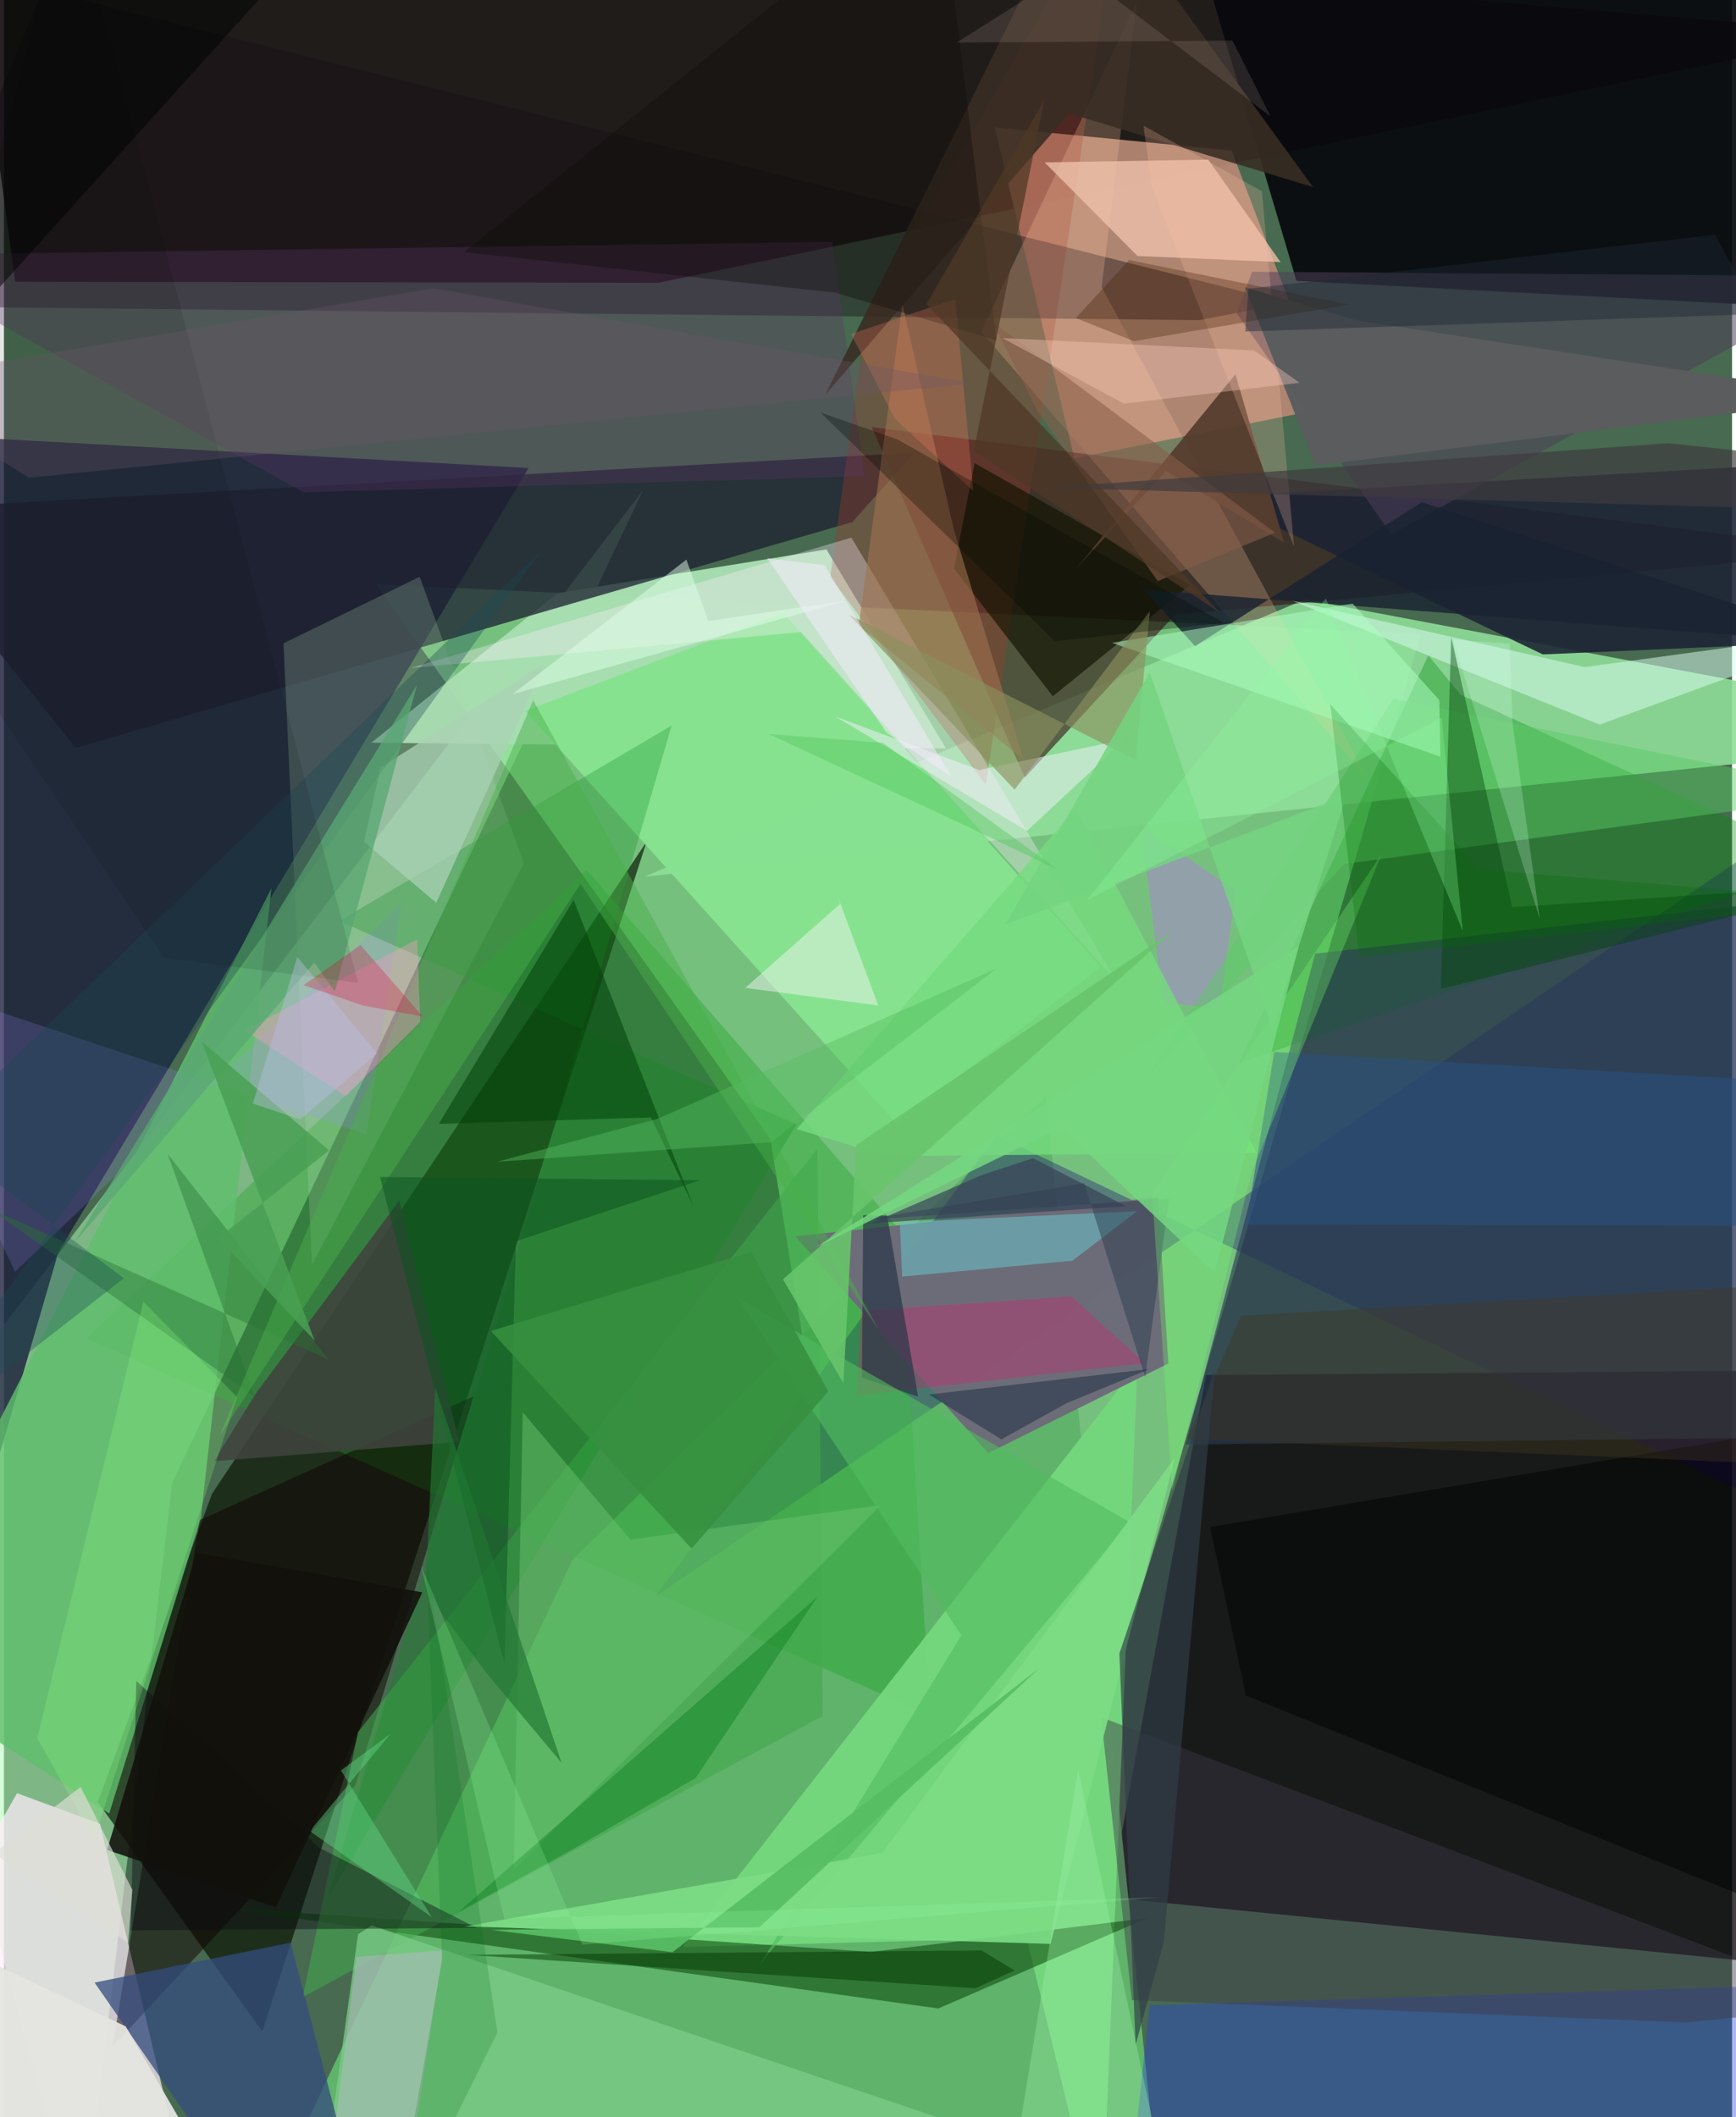 <svg xmlns="http://www.w3.org/2000/svg" width="228" height="278" viewBox="0 0 836 1024"><path fill="#476a50" d="M0 0h836v1024H0z"/><path fill="#8de995" fill-opacity=".675" d="M370.756 550.783L457.639 1086l227.87-779.317-505.685-24.186z"/><path fill="#0a0009" fill-opacity=".757" d="M581.5 665.052l279.475-2.193L898 953.959 534.983 917.73z"/><path fill="#130007" fill-opacity=".733" d="M-21.587-62L898 15.887l-581.235 120.88L5.477 136.3z"/><path fill="#5fb36a" d="M561.232 1086l-57.181-555.92-229.055 224.438L118.399 1086z"/><path fill="#affeb6" fill-opacity=".525" d="M37.531 1086l43.885-368.811L309.17 237.085-62 721.844z"/><path fill="#08080e" fill-opacity=".922" d="M625.281 135.862L898 150.154 839.846-5.9l-263.56-23.597z"/><path fill="#081201" fill-opacity=".663" d="M100.657 722.484L45.394 871.586l79.581 110.96 185.95-575.52z"/><path fill="#1a1d3a" fill-opacity=".784" d="M253.758 226.368L-62 209.026l57.88 501.205 30.447-104.603z"/><path fill="#b38773" fill-opacity=".941" d="M593.912 72.822L479.3 61.616l38.526 160.053 123.432-24.562z"/><path fill="#8edd98" fill-opacity=".898" d="M898 363.25l-588.172 60.756 319.604-134.084 240.503 45.364z"/><path fill="#feecfa" fill-opacity=".718" d="M6.325 867.308L-62 987.045 94.577 1086 46.444 882.115z"/><path fill="#330b10" fill-opacity=".588" d="M566.523 297.335l-72.71 78.787L419.78 206.58 898 266.534z"/><path fill="#a7dfb1" fill-opacity=".973" d="M397.897 265.745l57.871 96.305-278.03-2.83 90.034-72.306z"/><path fill="#1a056f" fill-opacity=".341" d="M898 376.25v372.43L480.152 549.13 315.158 772.165z"/><path fill="#19a221" fill-opacity=".353" d="M433.342 594.905l14.826 235.056L39.95 647.26l241.875-226.595z"/><path fill="#1c1f30" fill-opacity=".753" d="M34.71 361.705L-57.772 246.68l498.29-27.764-30.125 33.567z"/><path fill="#73d67d" fill-opacity=".98" d="M548.333 660.316L530.938 1086l-36.215-148.608-166.248 4.255z"/><path fill="#6d6d79" fill-opacity=".996" d="M476.112 702.835l87.19-43.347-4.996-80.414-175.49 18.901z"/><path fill="#094408" fill-opacity=".537" d="M451.964 971.43l101.257-43.76-133.668 16.426-317.02-21.682z"/><path fill="#253edf" fill-opacity=".376" d="M898 1075.469l-26.173-115.502-317.513 9.892L541.65 1086z"/><path fill="#1d2334" fill-opacity=".89" d="M898 309.803v-87.158l-312.713 17.598 159.191 76.273z"/><path fill="#008a0a" fill-opacity=".341" d="M689.042 316.93L597.49 514.127l284.483-96.778-177.275-81.31z"/><path fill="#87e390" fill-opacity=".973" d="M432.039 543.71L252.107 343.82l124.837-47.376 153.466 171.24z"/><path fill="#9e3a29" fill-opacity=".365" d="M417.3 151.945L541.468-62l-66.452 441.581-75.304-100.46z"/><path fill="#afd6af" fill-opacity=".235" d="M251.57 417.616l-102.573 194.11-13.76-300.576 65.88-32.184z"/><path fill="#180e18" fill-opacity=".408" d="M18.865-4.834L-45.11 148.2l623.43 6.643 42.976-8.288z"/><path fill="#ffc59e" fill-opacity=".251" d="M472.8 160.464l186.416 215.441-128.19-237.021L547.973 1.133z"/><path fill="#100004" fill-opacity=".494" d="M170.008 863.377L52.545 989.843l42.142-254.645L227.2 675.351z"/><path fill="#60bf6c" fill-opacity=".808" d="M129.383 429.637L95.255 734.164 50.93 877.13-62 804.012z"/><path fill="#2a3c54" fill-opacity=".639" d="M634.304 461.255l-62.666 237.402L898 694.823v-263.29z"/><path fill="#41a84c" fill-opacity=".569" d="M393.526 555.544l2.573 274.399L144.493 965.98l26.81-128.25z"/><path fill="#fff1ff" fill-opacity=".329" d="M409.965 260.025l-213.133 63.07 188.79-17.384 152.595 168.904z"/><path fill="#efc3ad" fill-opacity=".765" d="M548.381 123.806l69.223 2.974-34.985-49.573-79.187 1.348z"/><path fill="#111300" fill-opacity=".659" d="M459.549 274.96l47.869 61.816 66.343-53.799-104.193-58.966z"/><path fill="#7ccb88" fill-opacity=".761" d="M171.294 935.553l6.622-4.297 391.973 132.942L150.234 1086z"/><path fill="#d8fdef" fill-opacity=".514" d="M622.995 290.478l141.76 32.183L898 304.444 771.967 350.46z"/><path fill="#3f3848" fill-opacity=".447" d="M530.817 830.606L898 969.706l-84.363 8.488-268.015-10.812z"/><path fill="#344c7e" fill-opacity=".753" d="M177.134 1086l-45.92-1.023L43.852 958.91l94.793-19.304z"/><path fill="#5f3668" fill-opacity=".325" d="M145.042 238.114l271.312-7.749-15.67-113.363L-62 123.449z"/><path fill="#4e3f59" fill-opacity=".533" d="M898 133.625l-294.209-2.184-7.46 20.004 74.844 107.038z"/><path fill="#40433d" fill-opacity=".871" d="M101.617 706.752l118.676-9.379-29.09-116.611-69.305 93.118z"/><path fill="#a38fff" fill-opacity=".192" d="M192.347 436.844L5.354 615.119-62 469.372l237.339 79.309z"/><path fill="#0e8d20" fill-opacity=".282" d="M156.719 917.824l226.7-374.03-221.229-98.343 160.845-94.538z"/><path fill-opacity=".482" d="M898 939.81V685.602l-314.51 52.989 17.324 81.54z"/><path fill="#a17250" fill-opacity=".58" d="M459.54 256.239l33.716 111.253-79.733-65.001 21.133-155.307z"/><path fill="#f8f0ff" fill-opacity=".49" d="M542.425 357.595l-47.495 44.292-92.646-55.292 69.459 25.829z"/><path fill="#b47add" fill-opacity=".459" d="M588.123 487.522l-27.264-2.413-10.755-85.43 45.72 31.011z"/><path fill="#6bbcc2" fill-opacity=".608" d="M516.868 609.776l-82.335 7.673-1.15-26.277 114.728-5.334z"/><path fill="#abd1b6" fill-opacity=".749" d="M261.543 320.908l-52.41 115.715-34.957-29.512 8.04-35.926z"/><path fill="#75dc7e" fill-opacity=".8" d="M383.503 546.101L518.395 391.21l87.641 166.342-179.033 1.614z"/><path fill="#2a5182" fill-opacity=".514" d="M846.323 522.128l-231.807-13.307-13.625 83.553 283.949.582z"/><path fill="#003f08" fill-opacity=".529" d="M313.019 540.464l-102.68 3.125 65.236-108.318 58.053 148.338z"/><path fill="#6dc470" fill-opacity=".463" d="M250.977 683.076l52.104 61.62 121.176-16.712-177.68 176.41z"/><path fill="#58ca64" fill-opacity=".455" d="M898 383.906l-225.87-45.838-117.04 180.379 93.23-100.538z"/><path fill="#ff026d" fill-opacity=".239" d="M412.676 674.933l139.15-15.62-35.334-32.271-101.834 6.901z"/><path fill="#392e23" fill-opacity=".886" d="M397.373 190.82L522.434-62 633.25 90.44 515.28 54.875z"/><path fill="#f8f7f6" fill-opacity=".455" d="M403.294 433.384l19.69 52.922-64.374-8.487 45.89-40.64z"/><path fill="#573d2e" fill-opacity=".949" d="M619.372 262.553l-23.604-81.53-77.156 94.09 43.481-47.38z"/><path fill="#192331" fill-opacity=".824" d="M898 311.9l-346.52-26.702 24.738 27.313 109.683-69.619z"/><path fill="#004309" fill-opacity=".416" d="M695.116 478.346l5.02-170.253 29.533 130.685L898 427.716z"/><path fill="#adffc3" fill-opacity=".514" d="M694.897 365.982l-.511-27.321-41.947-46.74-116.395 18.995z"/><path fill="#277332" fill-opacity=".42" d="M157.04 657.589l-164.332-73.22 128.76 91.245-42.326-117.577z"/><path fill="#2a3648" fill-opacity=".706" d="M442.252 675.563l-27.197-9.324.616-78.484 11.577.191z"/><path fill="#0a0a11" fill-opacity=".42" d="M228.64 932.44l-75.954-38.666-88.677-80.762-2.62 120.663z"/><path fill="#51bc5f" fill-opacity=".592" d="M544.605 736.213L365.907 949.796 463.18 790.97 355.289 628.05z"/><path fill="#43371f" fill-opacity=".396" d="M598.54 636.37l-26.109 59.589 294.463 12.492L898 619.231z"/><path fill="#7cdd85" fill-opacity=".91" d="M506.296 940.19L566.5 705.057 424.923 896.225 222.88 931.77z"/><path fill="#1c4954" fill-opacity=".349" d="M58.007 618.238L-34.15 549.09l294.23-282.878L-62 711.823z"/><path fill="#49ae4a" fill-opacity=".471" d="M278.941 427.477l143.975 215.291L256.004 338.64 104.252 694.627z"/><path fill="#198729" fill-opacity=".549" d="M275.408 894.282l-55.55 30.523 173.677-152.51-58.91 87.66z"/><path fill="#ff9ec6" fill-opacity=".353" d="M201.402 494.077l-36.005 36.037-49.075-31.77 83.568-44.035z"/><path fill="#e4e5e1" fill-opacity=".941" d="M120.334 1086L-62 1081.403v-158.51l120.904 57.215z"/><path fill="#023b00" fill-opacity=".51" d="M224.166 945.49l248.725-2.13 16.072 9.653-18.965 8.643z"/><path fill="#dfb2f3" fill-opacity=".306" d="M212.418 943.286L190.36 1086l-33.166-34.307 13.35-105.195z"/><path fill="#2f3d46" fill-opacity=".659" d="M561.069 939.447l24.717-277.144-46.173 137.467 7.853 189.196z"/><path fill="#ffc1a5" fill-opacity=".235" d="M624.128 264.473l-68.8-173.927-4.048-29.784 57.264 31.724z"/><path fill="#100c09" fill-opacity=".369" d="M222.603 121.944L452.183-62l27.929 226.537-77.853-22.971z"/><path fill="#5a5c5e" fill-opacity=".988" d="M654.246 154.946l-53.874-16 34.078 86.224L898 192.246z"/><path fill="#8a5e4a" fill-opacity=".569" d="M478.18 155.504l21.702 43.223 58.288 82.313 56.74-23.396z"/><path fill="#9ff2a9" fill-opacity=".337" d="M519.648 855.737l-29.234 179.225L634.493 1086l-70.114-18.73z"/><path fill="#59a873" fill-opacity=".769" d="M150.146 465.552l9.917 13.956 39.763-148.246L34.151 600.947z"/><path fill="#27394f" fill-opacity=".463" d="M563.625 579.637l-11.513 86.462-29.534-93.862-107.69 17.974z"/><path fill="#8b905e" fill-opacity=".635" d="M554.34 295.62l-65.397 86.286-80.285-84.67 138.832 70.383z"/><path fill="#0a5320" fill-opacity=".51" d="M336.837 570.833l-154.906-1.616 60.207 235.332 5.524-204.156z"/><path fill="#76f86f" fill-opacity=".31" d="M555.43 577.168l111.12-164.186-62.873 153.857-38.485 153.94z"/><path fill="#441f00" fill-opacity=".31" d="M650.801 147.305l-104.187 17.69-28.08-11.15 25.766-28.068z"/><path fill="#ffcdbe" fill-opacity=".365" d="M483.021 163.505l121.77 5.998 21.968 15.618-84.939 10.122z"/><path fill="#63de88" fill-opacity=".412" d="M147.994 885.658l39.113-47.16-24.077 17.785 43.98 71.021z"/><path fill="#36903f" fill-opacity=".871" d="M398.799 672.983l-66.165 76.02-97.066-105.242 125.908-38.272z"/><path fill="#fa8063" fill-opacity=".255" d="M460.25 144.592l8.712 92.951-38.01-35.054-21.156-40.918z"/><path fill="#74d480" fill-opacity=".867" d="M649.46 384.784L613.664 498l-59.343-172.73-69.962 121.995z"/><path fill="#031a32" fill-opacity=".392" d="M554.14 662.151l-106.678 12.336 35.037 21.68 31.602-17.498z"/><path fill="#000006" fill-opacity=".098" d="M-52.506 270.712L77.424 463.22l94.004 12.14L31.415-56.695z"/><path fill="#93ff85" fill-opacity=".231" d="M112.77 675.712l-45.313-46.085L16.1 840.692l27.488 48.794z"/><path fill="#12100b" fill-opacity=".875" d="M49.884 894.74l81.627 27.791 70.907-152.378-109.274-19.13z"/><path fill="#57be63" fill-opacity=".933" d="M500.83 806.904L323.393 944.23l-87.936-10.84 130.034-1.264z"/><path fill="#010c01" fill-opacity=".306" d="M431.978 212.416L394.99 199.49l113.45 110.661 81.765-8.89z"/><path fill="#006d00" fill-opacity=".263" d="M641.66 340.635l72.32 79.864L898 435.619l-242.27 27.408z"/><path fill="#49a054" fill-opacity=".839" d="M95.641 503.705l54.605 144.646-46.658-49.495 53.683-42.442z"/><path fill="#deffe8" fill-opacity=".494" d="M246.092 335.699l161.945-45.31-67.29 9.96-10.605-29.67z"/><path fill="#68c46b" fill-opacity=".89" d="M565.617 450.255L412.3 553.841l-6.235 115.115-29.16-50.18z"/><path fill="#207733" fill-opacity=".659" d="M208.648 671.156l-4.744 98.69 29.606 39.485 36.305 43.424z"/><path fill="#006e19" fill-opacity=".2" d="M204.166 752.124l7.758 196.025L187.75 1086l50.976-102.875z"/><path fill="#6b5667" fill-opacity=".31" d="M-62 184.944l74.086 46.095 456.888-45.588-261.442-45.993z"/><path fill="#b9bee2" fill-opacity=".42" d="M120.406 533.737l22.996 7.673 37.166-31.905-38.662-46.675z"/><path fill="#4e3825" fill-opacity=".733" d="M503.309 48.332L469.1 218.147l118.926 77.985-141.788-149.059z"/><path fill="#f8ecfe" fill-opacity=".506" d="M397.04 273.333l-27.805-3.33 57.744 84.296 31.39 21.47z"/><path fill="#b09e92" fill-opacity=".188" d="M460.806 20.62l133.507-.974 18.468 36.716-94.813-71.822z"/><path fill="#e0dfd9" fill-opacity=".651" d="M60.118 939.66l-65.135-43.203 42.138-32.182 24.985 49.782z"/><path fill="#1c2834" fill-opacity=".435" d="M827.651 113.548l21.351 38.321-248.513 8.473 1.592-20.687z"/><path fill="#3f3a3e" fill-opacity=".678" d="M805.183 214.38l-300.936 21.473L893.79 247.02l4.21-22.784z"/><path fill="#91fda4" fill-opacity=".278" d="M695.522 347.171l-171.453 88.08 115.415-145.86 66.239 160.934z"/><path fill="#d60732" fill-opacity=".275" d="M202.65 491.745l-29.303-5.51-28.407-9.758 27.554-19.419z"/><path fill="#000503" fill-opacity=".525" d="M177.98-60.792L74.22-19.544-62-62v267.33z"/><path fill="#363e56" fill-opacity=".667" d="M497.898 560.186l-24.934 8.168-53.425 23.3 123.355-8.244z"/><path fill="#75d780" fill-opacity=".859" d="M511.174 545.35l74.597 70.175 40.602-157.9L392.299 603.54z"/><path fill="#55c65e" fill-opacity=".431" d="M459.785 396.808l-89.909-41.827 55.379 4.325 84.695 61.455z"/><path fill="#daffeb" fill-opacity=".227" d="M742.986 444.47l-42.02-135.093 27.486 1.883 1.333 38.52z"/><path fill="#91f9a2" fill-opacity=".227" d="M279.88 940.534l279.785-22.922-317.61 10.513-40.315-170.912z"/><path fill="#57bc61" fill-opacity=".431" d="M371.012 552.447l-132.402 9.461 77.916-20.883 163.922-72.744z"/></svg>